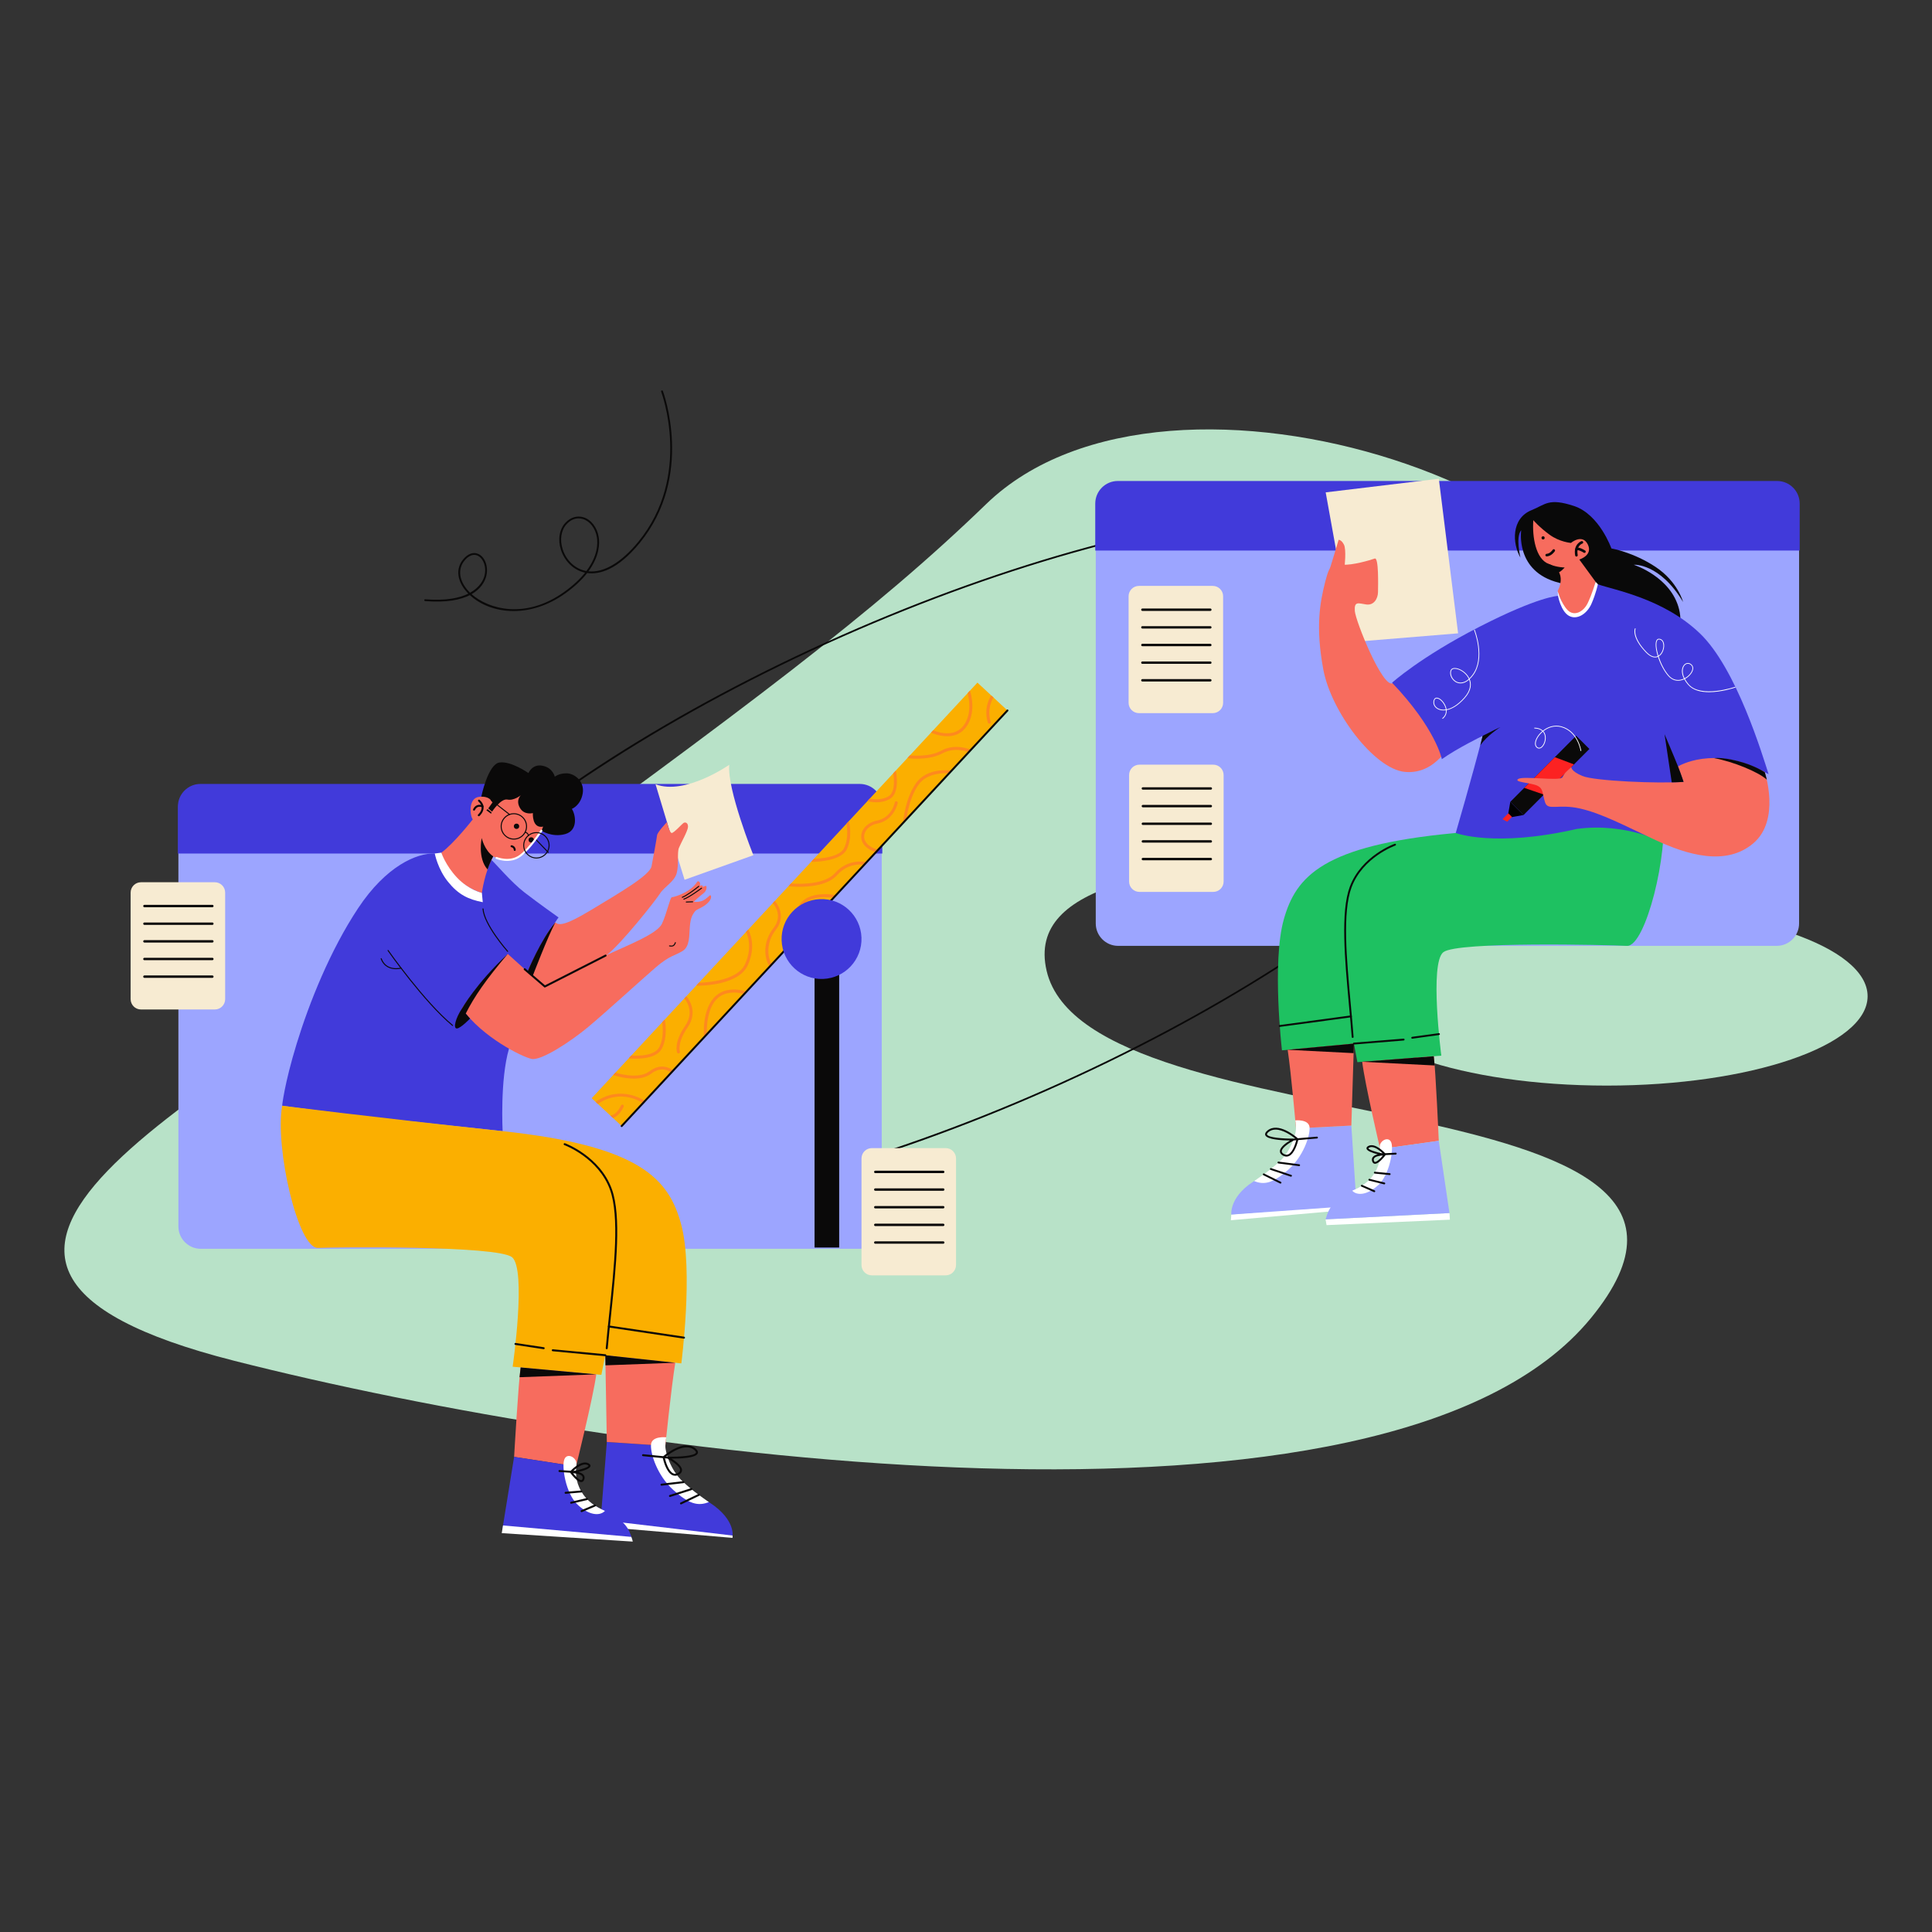 <svg id="SvgjsSvg1112" width="360" height="360" xmlns="http://www.w3.org/2000/svg" version="1.1" xmlns:xlink="http://www.w3.org/1999/xlink" xmlns:svgjs="http://svgjs.com/svgjs"><rect width="100%" height="100%" fill="#333333" stroke="none"/><defs id="SvgjsDefs1113"></defs><g id="SvgjsG1114" transform="matrix(1,0,0,1,0,0)"><svg xmlns="http://www.w3.org/2000/svg" xmlns:xlink="http://www.w3.org/1999/xlink" enable-background="new 0 0 600 400" viewBox="0 0 600 400" width="360" height="360"><path fill="#b8e2c8" d="M306.272,56.54c-34.708,33.596-73.944,62.795-158.836,124.487
			c-84.892,61.692-194.18,111.225-74.736,141.568c119.444,30.344,358.67,63.126,421.344-13.22
			c62.674-76.346-156.024-52.212-169.007-107.883c-12.984-55.671,179.95-16.899,186.327-82.132
			C517.741,54.128,363.473,1.172,306.272,56.54z" class="colorF6F2F1 svgShape"></path><ellipse cx="498.988" cy="209.389" fill="#b8e2c8" rx="81.012" ry="27.752" class="colorF6F2F1 svgShape"></ellipse><path fill="#0a0909" d="M165.232 278.682c-34.282 0-56.949-8.888-64.472-25.546-8.549-18.929 3.498-45.582 33.921-75.05 30.359-29.406 75.402-58.129 126.833-80.877S364.612 60.407 407 57.637c42.479-2.779 70.579 6.119 79.127 25.048 8.55 18.929-3.496 45.582-33.919 75.05-30.359 29.406-75.403 58.129-126.833 80.877-51.43 22.748-103.099 36.802-145.487 39.573C174.792 278.518 169.904 278.682 165.232 278.682zM421.681 57.668c-4.668 0-9.551.165-14.645.498-42.327 2.767-93.93 16.804-145.304 39.527C155.755 144.567 83.763 214.202 101.249 252.92c17.486 38.72 117.932 32.083 223.908-14.791 51.374-22.724 96.361-51.409 126.676-80.773 30.251-29.301 42.256-55.743 33.806-74.454C478.207 66.446 455.72 57.668 421.681 57.668zM159.517 89.765c-5.499.001-10.349-1.921-13.601-4.948-2.831 1.448-7.19 2.401-13.893 1.86-.157-.012-.274-.15-.261-.307.012-.158.16-.289.307-.261 6.438.521 10.639-.395 13.375-1.75-.108-.111-.215-.223-.32-.335-3.216-3.47-3.698-7.434-1.256-10.346 1.531-1.824 3.311-2.389 4.888-1.543 2.061 1.104 3.017 4.208 2.177 7.064-.401 1.361-1.497 3.618-4.478 5.325 5.171 4.582 16.637 7.992 28.793-.724 2.866-2.054 4.953-4.064 6.464-5.952-3.46-.729-6.325-3.426-7.506-7.08-1.034-3.199-.492-6.437 1.416-8.451 1.58-1.668 3.613-2.277 5.579-1.673 2.387.734 4.244 3.138 4.732 6.122.306 1.874.342 5.859-3.186 10.667 4.739.493 10.2-2.732 15.471-9.158 16.837-20.531 7.209-46.386 7.11-46.645-.056-.147.017-.311.164-.368.149-.056.312.018.369.164.1.262 9.843 26.427-7.202 47.211-6.994 8.527-12.661 9.832-16.31 9.322-1.558 2-3.738 4.131-6.768 6.303C170.17 88.142 164.569 89.765 159.517 89.765zM147.28 72.328c-.991 0-2.029.588-2.975 1.717-2.242 2.674-1.768 6.349 1.238 9.591.138.148.282.296.433.443 3.1-1.719 4.102-3.997 4.41-5.041.856-2.911-.293-5.54-1.899-6.4C148.098 72.431 147.693 72.328 147.28 72.328zM179.682 60.982c-1.308 0-2.569.589-3.647 1.728-1.764 1.861-2.257 4.882-1.287 7.881 1.138 3.522 3.919 6.102 7.256 6.734.033.006.067.012.1.018 3.587-4.745 3.563-8.659 3.265-10.484-.452-2.774-2.155-4.999-4.337-5.67C180.58 61.051 180.128 60.982 179.682 60.982z" class="color0A0909 svgShape"></path><g fill="#000000" class="color000 svgShape"><path fill="#9ca5ff" d="M347.256,193.747h204.506c3.843,0,6.958-3.115,6.958-6.958V56.493c0-3.843-3.115-6.958-6.958-6.958
				H347.256c-3.843,0-6.958,3.115-6.958,6.958v130.296C340.298,190.632,343.413,193.747,347.256,193.747z" class="color6797F3 svgShape"></path><path fill="#413ada" d="M347.157,49.375h204.732c3.875,0,7.016,3.141,7.016,7.016v14.59H340.141v-14.59
				C340.141,52.516,343.282,49.375,347.157,49.375z" class="color464D7B svgShape"></path><path fill="#f7ebd2" d="M376.638,121.472h-22.929c-1.775,0-3.214-1.439-3.214-3.214V85.172c0-1.775,1.439-3.214,3.214-3.214
				h22.929c1.775,0,3.214,1.439,3.214,3.214v33.086C379.852,120.033,378.413,121.472,376.638,121.472z" class="colorF7EBD2 svgShape"></path><path fill="#0a0909" d="M375.877 89.72h-21.101c-.206 0-.372-.166-.372-.372 0-.206.166-.372.372-.372h21.101c.206 0 .372.166.372.372C376.249 89.554 376.082 89.72 375.877 89.72zM375.877 95.201h-21.101c-.206 0-.372-.166-.372-.372s.166-.372.372-.372h21.101c.206 0 .372.166.372.372S376.082 95.201 375.877 95.201zM375.877 100.683h-21.101c-.206 0-.372-.166-.372-.372 0-.206.166-.372.372-.372h21.101c.206 0 .372.166.372.372C376.249 100.517 376.082 100.683 375.877 100.683zM375.877 106.165h-21.101c-.206 0-.372-.166-.372-.372 0-.206.166-.372.372-.372h21.101c.206 0 .372.166.372.372C376.249 105.998 376.082 106.165 375.877 106.165zM375.877 111.647h-21.101c-.206 0-.372-.166-.372-.372 0-.206.166-.372.372-.372h21.101c.206 0 .372.166.372.372C376.249 111.481 376.082 111.647 375.877 111.647z" class="color0A0909 svgShape"></path><g fill="#000000" class="color000 svgShape"><path fill="#f7ebd2" d="M376.791,176.987h-22.929c-1.775,0-3.214-1.439-3.214-3.214v-33.086c0-1.775,1.439-3.214,3.214-3.214
				h22.929c1.775,0,3.214,1.439,3.214,3.214v33.086C380.005,175.549,378.566,176.987,376.791,176.987z" class="colorF7EBD2 svgShape"></path><path fill="#0a0909" d="M376.03 145.235h-21.101c-.206 0-.372-.166-.372-.372 0-.206.166-.372.372-.372h21.101c.206 0 .372.166.372.372C376.402 145.069 376.236 145.235 376.03 145.235zM376.03 150.717h-21.101c-.206 0-.372-.166-.372-.372s.166-.372.372-.372h21.101c.206 0 .372.166.372.372S376.236 150.717 376.03 150.717zM376.03 156.199h-21.101c-.206 0-.372-.166-.372-.372s.166-.372.372-.372h21.101c.206 0 .372.166.372.372S376.236 156.199 376.03 156.199zM376.03 161.68h-21.101c-.206 0-.372-.166-.372-.372s.166-.372.372-.372h21.101c.206 0 .372.166.372.372S376.236 161.68 376.03 161.68zM376.03 167.162h-21.101c-.206 0-.372-.166-.372-.372s.166-.372.372-.372h21.101c.206 0 .372.166.372.372S376.236 167.162 376.03 167.162z" class="color0A0909 svgShape"></path></g><g fill="#000000" class="color000 svgShape"><polygon fill="#f7ebd2" fill-rule="evenodd" points="411.703 52.908 420.083 99.374 452.827 96.687 446.842 48.676" clip-rule="evenodd" class="colorF7EBD2 svgShape"></polygon><polygon fill="#ffffff" points="382.394 277.192 382.263 278.956 421.769 275.456 421.334 273.674" class="colorFFF svgShape"></polygon><polygon fill="#ffffff" points="411.668 278.682 411.973 280.469 450.27 278.783 450.145 276.728" class="colorFFF svgShape"></polygon><path fill="#9ca5ff" d="M419.673,249.554l1.622,24.867l-38.901,2.771c0,0-0.775-6.127,8.427-11.187
					c9.202-5.06,11.958-12.253,11.662-15.556L419.673,249.554z" class="color6797F3 svgShape"></path><path fill="#1ec161" d="M516.315,152.169c1.976,12.431-5.238,41.879-11.062,41.583c-5.824-0.297-52.601-1.436-56.997,1.943
					c-4.396,3.379-0.642,32.143-0.642,32.143l-26.068,2.027l-1.073-5.769l-22.344,2.093c0,0-3.203-27.37,0.582-40.719
					c3.785-13.349,12.243-22.919,52.793-26.724C492.053,154.94,516.315,152.169,516.315,152.169z" class="color1636BD svgShape"></path><path fill="#f76c5e" d="M423.042 229.749c.83 6.881 5.577 27.093 5.577 27.093l18.206-2.552c0 0-.948-21.684-1.552-26.27L423.042 229.749zM399.897 226.023c1.12 7.487 2.587 24.426 2.587 24.426l17.19-.895.799-25.458L399.897 226.023z" class="colorFC7F61 svgShape"></path><path fill="#9ca5ff" d="M428.619,256.842c0.592,4.844-1.074,9.511-7.59,12.441c-6.516,2.929-8.224,5.358-9.361,9.4l38.477-1.954
					l-3.32-22.438L428.619,256.842z" class="color6797F3 svgShape"></path><path fill="#ffffff" d="M419.948 269.787c1.532 1.631 4.776 1.361 8.168-1.821 3.392-3.182 4.774-11 3.957-13.153-.817-2.154-3.804-.481-3.576 1.502.228 1.983.316 4.797-1.532 7.865C425.222 267.075 422.807 268.535 419.948 269.787zM389.497 266.783c3.144 1.303 5.847.664 10.53-3.461 4.682-4.125 6.775-10.354 6.679-13.092s-4.446-2.288-4.446-2.288.194.643.224 2.508c.029 1.865-1.669 7.163-5.186 10.348C393.782 263.982 391.593 265.303 389.497 266.783z" class="colorFFF svgShape"></path><polygon fill="#0a0909" points="423.042 229.749 445.547 230.894 445.273 228.02" class="color0A0909 svgShape"></polygon><polygon fill="#0a0909" points="399.897 226.023 420.379 227.065 420.472 224.096" class="color0A0909 svgShape"></polygon><path fill="#0a0909" d="M420.08 222.332c-.15 0-.277-.115-.288-.267-.247-3.25-.564-6.712-.871-10.059-1.298-14.171-2.641-28.823.277-36.637 3.602-9.649 13.854-13.289 13.957-13.325.151-.048.315.028.368.179.052.151-.027.316-.178.369-.101.034-10.099 3.592-13.604 12.979-2.871 7.691-1.535 22.277-.243 36.382.307 3.35.625 6.813.871 10.068.012.16-.107.299-.266.311C420.094 222.332 420.087 222.332 420.08 222.332zM420.472 224.385c-.15 0-.276-.115-.288-.266-.013-.159.106-.299.265-.311l15.438-1.247c.183-.014.299.107.311.265.013.159-.106.299-.265.311l-15.438 1.247C420.487 224.385 420.479 224.385 420.472 224.385zM438.578 222.574c-.143 0-.267-.105-.287-.25-.021-.158.09-.304.248-.326l8.306-1.141c.151-.015.304.089.326.248.021.158-.09.304-.248.326l-8.306 1.141C438.604 222.573 438.591 222.574 438.578 222.574z" class="color0A0909 svgShape"></path><path fill="#0a0909" d="M397.44 218.915c-.143 0-.267-.105-.287-.251-.021-.158.09-.304.249-.325l22.103-2.982c.172-.015.303.092.325.249.021.158-.09.304-.249.325l-22.103 2.982C397.466 218.914 397.452 218.915 397.44 218.915zM426.804 270.239c-.039 0-.079-.007-.116-.024l-3.877-1.7c-.147-.064-.214-.235-.149-.381.064-.147.24-.215.381-.149l3.877 1.7c.147.064.214.235.149.381C427.021 270.174 426.914 270.239 426.804 270.239zM429.908 267.819c-.023 0-.046-.002-.07-.008l-4.642-1.146c-.155-.038-.25-.195-.212-.351.037-.156.194-.253.351-.212l4.642 1.146c.155.038.25.195.212.351C430.157 267.731 430.038 267.819 429.908 267.819zM431.572 264.922c-.009 0-.019 0-.028-.001l-4.608-.452c-.159-.016-.275-.157-.26-.316.016-.159.157-.272.316-.26l4.608.452c.159.016.275.157.26.316C431.846 264.81 431.72 264.922 431.572 264.922zM428.611 258.808c-.153 0-.281-.12-.289-.274-.008-.16.115-.296.274-.304l4.842-.25c.155-.01.296.115.304.274.008.16-.115.296-.274.304l-4.842.25C428.621 258.808 428.616 258.808 428.611 258.808z" class="color0A0909 svgShape"></path><path fill="#0a0909" d="M427.033 261.42c-.049 0-.099-.004-.147-.012-.245-.041-.573-.206-.749-.752-.155-.488-.098-.937.168-1.301.336-.459.955-.723 1.567-.876-1.566-.401-3.372-1.024-3.489-1.775-.033-.212.032-.522.528-.795 2.191-1.212 5.23 2.197 5.359 2.343.071.079.089.185.059.278.017.08.001.165-.051.235C429.934 259.222 428.219 261.419 427.033 261.42zM429.468 258.858c-.672.015-2.217.184-2.695.84-.155.214-.182.469-.083.782.104.324.247.349.293.357C427.512 260.936 428.652 259.844 429.468 258.858zM425.958 256.228c-.268 0-.527.056-.767.189-.204.111-.238.188-.236.199.061.399 2.152 1.154 4.513 1.636C428.781 257.572 427.258 256.228 425.958 256.228zM397.665 267.575c-.043 0-.088-.009-.128-.03l-5.193-2.571c-.144-.071-.203-.244-.131-.387.071-.144.248-.205.387-.131l5.193 2.571c.144.071.203.244.131.387C397.874 267.516 397.772 267.575 397.665 267.575zM400.928 265.434c-.03 0-.061-.004-.092-.015l-6.262-2.096c-.152-.05-.234-.215-.182-.366.05-.151.215-.24.366-.182l6.262 2.096c.152.05.234.215.182.366C401.161 265.357 401.049 265.434 400.928 265.434zM403.456 262.155c-.012 0-.024 0-.037-.002l-6.424-.829c-.158-.02-.27-.165-.25-.324.021-.159.155-.28.324-.25l6.424.829c.158.02.27.165.25.324C403.724 262.049 403.6 262.155 403.456 262.155zM399.526 259.193c-.353 0-.713-.101-1.078-.303-.648-.359-.971-.82-.961-1.372.022-1.26 1.9-2.597 3.116-3.331-2.402-.027-7.156-.259-7.665-1.658-.164-.451.065-.936.684-1.441 3.323-2.704 8.62 1.707 9.421 2.407l5.929-.498c.157-.011.299.105.312.264.014.159-.105.299-.264.312l-5.841.491c-.214.876-1.12 4.164-2.86 4.953C400.061 259.134 399.796 259.193 399.526 259.193zM401.794 254.18c-1.078.557-3.708 2.168-3.729 3.347-.005.325.212.606.663.856.481.265.922.301 1.353.106 1.385-.629 2.22-3.359 2.487-4.375L401.794 254.18zM396.147 250.805c-.776 0-1.517.208-2.157.73-.23.186-.601.538-.507.793.348.958 5.019 1.314 8.22 1.278.002 0 .004 0 .007 0l.508-.043C401.112 252.683 398.477 250.805 396.147 250.805z" class="color0A0909 svgShape"></path><path fill="#090909" fill-rule="evenodd" d="M475.654,58.429c-6.391,2.562-5.998,10.395-3.475,14.725
				c0,0-1.581-6.401,0.252-8.476c0,0-2.006,12.827,11.65,16.281c13.654,3.455,30.036,29.242,30.036,29.242
				s9.836-10.705,7.357-20.915C518.995,79.074,507.37,75.39,507.37,75.39s8.023-0.616,15.322,11.546c0,0-1.637-6.294-8.535-10.873
				c-6.898-4.581-13.721-5.736-13.721-5.736s-3.717-10.587-11.628-13.189C480.896,54.535,479.943,56.707,475.654,58.429z" clip-rule="evenodd" class="color090909 svgShape"></path><path fill="#f76c5e" fill-rule="evenodd" d="M432.519,112.183c-3.115,1.647-11.553-19.3-11.768-22.443
				c-0.215-3.14,1.133-2.367,3.54-2.02c2.406,0.347,3.634-1.837,3.66-3.825c0.028-1.987,0.266-10.909-1.023-10.436
				c-1.289,0.476-7.009,2.157-9.848,1.894c-2.839-0.261-3.876-1.189-5.523,5.306c-1.647,6.497-3.037,14.029-0.599,27.226
				c2.437,13.197,15.859,30.954,25.342,31.836c9.483,0.881,14.541-8.431,16.885-13.741
				C453.184,125.981,440.103,108.174,432.519,112.183z" clip-rule="evenodd" class="colorFB7E60 svgShape"></path><path fill="#413ada" fill-rule="evenodd" d="M496.273,81.466c4.884,1.748,20.193,4.313,31.601,15.195
				c11.408,10.883,19.49,37.933,21.38,43.766c0,0-8.256-4.581-15.423-4.778c-7.166-0.196-12.536,2.4-12.536,2.4l2.147,5.504
				l-6.289,18.354c0,0-11.88-6.561-27.424-4.48c-25.607,5.868-37.635,1.264-37.635,1.264s5.129-17.572,8.352-30.161
				c0,0-8.055,3.926-12.663,7.239c0,0-1.851-9.467-15.463-23.742c0,0,8.724-7.943,27.194-17.405
				c18.47-9.463,24.344-9.561,24.344-9.561S491.387,79.718,496.273,81.466z" clip-rule="evenodd" class="color464D7B svgShape"></path><g fill="#000000" class="color000 svgShape"><rect width="5.801" height="28.96" x="478.415" y="126.331" fill="#0a0909" fill-rule="evenodd" clip-rule="evenodd" transform="rotate(44.911 481.33 140.815)" class="color0A0909 svgShape"></rect><polygon fill-rule="evenodd" points="468.187 153.979 469.038 149.018 473.146 153.113" clip-rule="evenodd" fill="#000000" class="color000 svgShape"></polygon><polygon fill="#fc2222" fill-rule="evenodd" points="468.087 155.186 466.603 154.407 468.428 152.576 469.562 153.706" clip-rule="evenodd" class="colorFC2222 svgShape"></polygon><polygon fill="#fc2222" fill-rule="evenodd" points="482.869 135.144 488.814 137.396 479.469 146.771 473.366 144.677" clip-rule="evenodd" class="colorFC2222 svgShape"></polygon></g><path fill="#f76c5e" fill-rule="evenodd" d="M521.133,138.02c0,0,11.081-6.873,26.926,1.763
				c0,0,4.999,14.865-3.551,22.113c-8.55,7.25-20.667,3.506-30.337-0.99c-9.672-4.498-16.749-8.304-23.521-9.82
				c-6.77-1.517-9.919,0.807-10.811-1.891c-0.892-2.698-0.444-4.298-2.459-5.214c-2.015-0.916-7.475-1.065-5.865-2.074
				c1.61-1.01,13.063,0.784,13.744-0.522c0.681-1.306,0.509-1.169,2.75-3.181c0,0-0.356,1.162,3.355,2.764
				c3.709,1.6,23.831,2.428,31.469,1.849L521.133,138.02z" clip-rule="evenodd" class="colorFB7E60 svgShape"></path><path fill="#090909" fill-rule="evenodd" d="M521.141 138.064c-1.068-2.736-4.199-10.048-4.199-10.048l2.232 14.95c0 0 2.512-.034 3.68-.148C522.854 142.819 522.211 140.802 521.141 138.064zM460.446 128.526c2.475-1.297 5.492-2.717 5.492-2.717s-4.197 2.651-6.215 5.679L460.446 128.526zM532.344 135.457c5.658.974 13.851 4.308 16.357 6.68 0 0-.358-1.469-.61-2.286 0 0-3.031-2.122-8.268-3.467C534.587 135.039 532.344 135.457 532.344 135.457z" clip-rule="evenodd" class="color090909 svgShape"></path><g fill="#000000" class="color000 svgShape"><path fill="#ffffff" d="M530.765,114.96c-2.508,0-5.004-0.547-6.522-2.317c-0.506-0.59-0.894-1.156-1.183-1.692
					c-0.336,0.157-0.694,0.28-1.064,0.358c-1.041,0.216-2.561,0.152-3.905-1.38c-1.387-1.583-2.512-3.845-3.193-5.947
					c-0.005,0.003-0.01,0.005-0.015,0.007c-0.777,0.335-2.047,0.375-3.704-1.341c-4.54-4.707-3.497-7.348-3.45-7.459
					c0.024-0.057,0.094-0.089,0.15-0.06c0.058,0.024,0.087,0.092,0.063,0.15c-0.011,0.026-1.016,2.627,3.403,7.208
					c1.239,1.285,2.429,1.73,3.447,1.291c0.012-0.005,0.024-0.011,0.036-0.016c-0.683-2.198-0.869-4.186-0.344-4.989
					c0.173-0.266,0.513-0.543,1.136-0.344c0.705,0.223,1.14,0.918,1.191,1.905c0.065,1.273-0.55,2.883-1.698,3.54
					c0.678,2.09,1.797,4.356,3.152,5.901c1.273,1.451,2.704,1.511,3.685,1.307c0.35-0.073,0.687-0.188,1.006-0.336
					c-1.063-2.12-0.577-3.739,0.19-4.425c0.699-0.622,1.622-0.549,2.299,0.18c0.392,0.422,0.49,1.024,0.276,1.695
					c-0.295,0.928-1.222,2.01-2.448,2.65c0.279,0.521,0.655,1.072,1.147,1.645c3.794,4.425,14.315,0.85,14.422,0.815
					c0.058-0.025,0.126,0.011,0.146,0.072c0.021,0.059-0.011,0.126-0.072,0.146C538.647,113.617,534.692,114.96,530.765,114.96z
					 M524.19,106.128c-0.31,0-0.619,0.121-0.892,0.365c-0.683,0.611-1.123,2.144-0.132,4.149c1.17-0.609,2.053-1.636,2.334-2.516
					c0.133-0.416,0.201-1.01-0.226-1.468C524.948,106.307,524.567,106.128,524.19,106.128z M515.221,98.592
					c-0.231,0-0.411,0.102-0.545,0.307c-0.485,0.742-0.292,2.638,0.365,4.749c1.043-0.626,1.599-2.117,1.539-3.302
					c-0.045-0.887-0.421-1.505-1.031-1.698C515.429,98.611,515.32,98.592,515.221,98.592z" class="colorFFF svgShape"></path></g><g fill="#000000" class="color000 svgShape"><path fill="#ffffff" d="M448.024,123.223c-0.033,0-0.066-0.015-0.09-0.042c-0.04-0.049-0.033-0.122,0.016-0.163
					c0.927-0.76,1.134-1.674,1.081-2.448c-1.042,0.157-1.919-0.017-2.569-0.38c-1.057-0.59-1.535-1.656-1.216-2.717
					c0.193-0.645,0.603-0.793,0.911-0.804c0.013,0,0.025-0.001,0.037-0.001c0.953,0,2.253,1.248,2.801,2.701
					c0.097,0.255,0.192,0.576,0.242,0.935c1.553-0.302,3.46-1.361,5.491-3.649c2.083-2.346,2.013-4.293,1.519-5.579
					c-1.936,1.699-3.519,1.122-4.187,0.732c-1.338-0.784-2.051-2.508-1.526-3.691c0.187-0.419,0.627-0.652,1.237-0.654
					c0.002,0,0.005,0,0.007,0c1.483,0,3.65,1.291,4.552,3.222c0.32-0.308,0.65-0.682,0.987-1.135
					c3.888-5.204,0.508-13.768,0.474-13.853c-0.024-0.059,0.005-0.127,0.063-0.15c0.059-0.026,0.126,0.005,0.15,0.063
					c0.035,0.088,3.463,8.771-0.502,14.079c-0.367,0.491-0.725,0.893-1.074,1.221c0.547,1.345,0.675,3.415-1.529,5.897
					c-2.074,2.335-4.034,3.416-5.641,3.723c0.064,0.838-0.151,1.836-1.164,2.667C448.076,123.214,448.051,123.223,448.024,123.223z
					 M446.197,116.899c-0.01,0-0.02,0-0.031,0c-0.339,0.012-0.573,0.227-0.697,0.64c-0.286,0.953,0.148,1.914,1.107,2.449
					c0.613,0.344,1.449,0.506,2.433,0.355c-0.046-0.343-0.137-0.65-0.229-0.893C448.271,118.102,447.048,116.899,446.197,116.899z
					 M451.78,107.693c-0.002,0-0.004,0-0.006,0c-0.365,0-0.838,0.091-1.027,0.517c-0.473,1.062,0.21,2.681,1.432,3.397
					c0.626,0.368,2.124,0.902,3.975-0.758c-0.002-0.004-0.003-0.008-0.005-0.013C455.299,108.954,453.206,107.693,451.78,107.693z" class="colorFFF svgShape"></path></g><g fill="#000000" class="color000 svgShape"><path fill="#ffffff" d="M490.965,133.251c-0.056,0-0.106-0.041-0.114-0.099c-0.009-0.059-0.945-5.984-6.014-7.347
					c-2.126-0.572-4.086,0.151-5.515,1.272c0.268,0.303,0.466,0.666,0.586,1.084c0.448,1.556-0.278,3.434-1.229,4.074
					c-0.475,0.32-0.969,0.312-1.395-0.023c-0.713-0.561-0.76-1.652-0.125-2.918c0.377-0.751,1.009-1.555,1.826-2.239
					c-0.48-0.451-1.233-0.798-2.413-0.833c-0.064-0.002-0.114-0.055-0.113-0.119c0.002-0.063,0.053-0.113,0.116-0.113
					c0.001,0,0.002,0,0.003,0c1.109,0.034,1.988,0.353,2.584,0.922c1.48-1.169,3.517-1.926,5.734-1.33
					c5.216,1.404,6.172,7.476,6.182,7.537c0.01,0.063-0.034,0.122-0.097,0.131C490.976,133.25,490.97,133.251,490.965,133.251z
					 M479.146,127.219c-0.797,0.664-1.414,1.447-1.779,2.177c-0.582,1.16-0.559,2.144,0.061,2.633
					c0.436,0.343,0.851,0.196,1.122,0.013c0.867-0.583,1.552-2.378,1.137-3.818C479.591,127.894,479.426,127.539,479.146,127.219z" class="colorFFF svgShape"></path></g><path fill="#f76c5e" fill-rule="evenodd" d="M476.182,61.541c-0.377,5.255,0.775,12.046,4.722,13.561
				c6.346,2.438,2.825,8.468,2.825,8.468s5.838,19.695,11.801-2.889l-5.056-6.91c0,0,4.336-1.317,2.614-4.726
				c-1.717-3.393-5.222-0.435-5.222-0.435s-3.489-0.259-6.638-2.555C478.078,63.761,476.182,61.541,476.182,61.541z" clip-rule="evenodd" class="colorFB7E60 svgShape"></path><path fill="#090909" fill-rule="evenodd" d="M481.334,75.288c2.251,0.936,4.585,0.952,4.585,0.952
				s-1.508,1.787-2.597,1.738C482.232,77.929,479.083,74.352,481.334,75.288z" clip-rule="evenodd" class="color090909 svgShape"></path><g fill="#000000" class="color000 svgShape"><path fill="#090909" d="M489.575,72.845c-0.191,0-0.36-0.137-0.394-0.331c-0.638-3.609,1.95-4.454,1.976-4.462
					c0.212-0.063,0.435,0.053,0.501,0.265c0.064,0.21-0.052,0.433-0.262,0.5c-0.085,0.027-1.937,0.67-1.427,3.558
					c0.039,0.218-0.107,0.425-0.324,0.463C489.622,72.843,489.598,72.845,489.575,72.845z" class="color090909 svgShape"></path></g><g fill="#000000" class="color000 svgShape"><path fill="#090909" d="M492.064,71.711c-0.079,0-0.157-0.022-0.226-0.07c-0.361-0.245-1.444-0.86-2.121-0.783
					c-0.231,0.032-0.419-0.131-0.445-0.351c-0.026-0.22,0.131-0.419,0.351-0.445c1.086-0.127,2.51,0.811,2.667,0.918
					c0.182,0.125,0.23,0.374,0.105,0.556C492.317,71.651,492.191,71.711,492.064,71.711z" class="color090909 svgShape"></path></g><circle cx="479.22" cy="67.026" r=".493" fill="#0a0909" fill-rule="evenodd" clip-rule="evenodd" transform="rotate(-11.725 479.287 67.03)" class="color0A0909 svgShape"></circle><g fill="#000000" class="color000 svgShape"><path fill="#090909" d="M480.336,72.799c-0.21,0-0.386-0.162-0.4-0.374c-0.014-0.221,0.153-0.411,0.374-0.426
					c1.124-0.073,1.879-1.241,1.886-1.253c0.12-0.186,0.369-0.241,0.553-0.124c0.186,0.119,0.242,0.367,0.124,0.553
					c-0.04,0.062-0.985,1.525-2.511,1.624C480.353,72.799,480.344,72.799,480.336,72.799z" class="color090909 svgShape"></path></g><path fill="#ffffff" fill-rule="evenodd" d="M496.237,81.438l-0.707-0.757c0,0-1.131,3.94-2.48,6.68
				c-1.349,2.739-4.237,4.145-6.227,2.099c-1.99-2.047-3.093-5.89-3.093-5.89l0.136,1.487c0,0,0.824,4.667,3.299,6.146
				c2.476,1.479,5.658-0.471,7.081-3.697C495.665,84.278,496.237,81.438,496.237,81.438z" clip-rule="evenodd" class="colorFFF svgShape"></path><path fill="#f76c5e" fill-rule="evenodd" d="M413.074,76.373c0.074-0.12,2.637-8.708,2.637-8.708
				s0.795-0.145,1.641,1.427c0.846,1.572,0.197,7.05,0.197,7.05L413.074,76.373z" clip-rule="evenodd" class="colorFB7E60 svgShape"></path></g></g><g fill="#000000" class="color000 svgShape"><path fill="#9ca5ff" d="M62.363,287.83h204.506c3.843,0,6.958-3.115,6.958-6.958V150.576c0-3.843-3.115-6.958-6.958-6.958H62.363
				c-3.843,0-6.958,3.115-6.958,6.958v130.296C55.404,284.715,58.52,287.83,62.363,287.83z" class="color6797F3 svgShape"></path><path fill="#413ada" d="M62.263,143.458h204.732c3.875,0,7.016,3.141,7.016,7.016v14.59H55.247v-14.59
				C55.247,146.599,58.388,143.458,62.263,143.458z" class="color464D7B svgShape"></path><path fill="#f7ebd2" d="M203.584,143.555c0,0,7.925,26.322,9.019,29.666l21.359-7.626c0,0-8.258-20.682-7.482-28.083
			C226.481,137.512,212.781,147.105,203.584,143.555z" class="colorF7EBD2 svgShape"></path><path fill="#0a0909" d="M168.139,157.965c0,0,3.287,2.206,7.383,1.069c4.096-1.138,3.257-6.033,2.073-7.828
			c0,0,2.721-1.021,3.369-4.789s-2.53-6.212-4.962-6.253c-2.432-0.041-3.705,1.057-3.705,1.057s-0.562-2.738-3.772-3.407
			s-4.415,2.266-4.415,2.266s-5.396-3.806-8.989-3.278c-3.593,0.528-5.653,10.62-5.653,10.62L168.139,157.965z" class="color0A0909 svgShape"></path><path fill="#413ada" d="M135.022,165.072c-5.59-0.186-15.096,3.846-23.803,16.978c-8.707,13.133-15.193,29.401-19.075,42.058
			c-3.882,12.657-4.523,19.283-4.523,19.283s17.037,2.421,35.535,4.392c18.498,1.972,32.94,3.504,32.94,3.504
			s-0.846-15.962,1.976-25.608l5.746-23.901c0,0,7.761-14.552,9.646-16.855c0,0-6.26-4.431-10.561-7.752
			c-4.301-3.321-8.843-8.867-10.677-10.506c-1.835-1.64-15.16-1.866-15.16-1.866L135.022,165.072z" class="color1036BF svgShape"></path><path fill="#413ada" d="M188.458,347.822l-2.076,26.285l41.134,2.772c0,0,0.892-5.748-8.771-11.234
			c-9.663-5.486-12.474-13.137-12.113-16.627L188.458,347.822z" class="color464D7B svgShape"></path><path fill="#f76c5e" d="M146.828,154.46c-0.874-0.977-1.527-6.618,1.995-6.996s4.083,1.795,4.083,1.795s0.001,0.003,0.001,0.003
			c1.497-2.363,4.092-3.974,7.098-4.086c4.85-0.18,8.928,3.605,9.108,8.455c0.073,1.955-0.507,3.779-1.533,5.278l0.008,0.003
			c0,0-5.698,8.461-9.3,8.299c-1.839-0.083-3.596-0.403-5.1-1.242c0,0.001-0.001,0.001-0.001,0.001
			c-2.662,4.73-3.54,11.316-3.54,11.316s-4.328-1.12-8.009-4.727c-3.681-3.607-4.575-7.761-4.575-7.761
			C140.998,161.943,146.828,154.46,146.828,154.46z" class="colorFC7F61 svgShape"></path><path fill="#0a0909" d="M168.669,156.718c-3.521,0.665-3.183-4.208-3.183-4.208s-2.725,0.758-4.064-1.688
			c-1.339-2.446,0.381-3.89,0.381-3.89s-2.166,1.807-4.218,1.382c-2.052-0.426-4.762,3.748-4.762,3.748l-1.179-1.007l1.262-1.795
			c0,0,1.973-4.828,4.314-5.441c2.342-0.613,10.923,0.513,12.541,3.409c1.618,2.896-0.515,10.003-0.515,10.003L168.669,156.718z" class="color0A0909 svgShape"></path><polygon fill="#0a0909" points="152.677 152.329 151.423 151.292 151.042 151.635 152.494 152.698" class="color0A0909 svgShape"></polygon><path fill="#0a0909" d="M153.188,165.972c-2.802-1.964-3.583-5.731-3.583-5.731s-1.368,6.201,1.806,9.783
			C151.411,170.024,152.323,167.383,153.188,165.972z" class="color0A0909 svgShape"></path><path fill="#f76c5e" d="M157.694,196.25l11.215,10.125c0,0,11.178-5.868,18.602-9.363c7.424-3.495,16.558-6.922,18.079-10.164
			c1.521-3.242,2.49-8.106,3.045-8.193c0.555-0.086,2.378-0.515,4.5-1.744c2.122-1.228,3.091-2.545,3.368-3.048
			c0.277-0.503,1.252,0.118,0.832,1.184c0,0,0.23-0.009,0.588-0.087c0.358-0.079,0.347,0.512,0.347,0.512s0.933-0.527,1.074-0.27
			c0.141,0.257,0.216,1.404-0.934,2.268c-1.15,0.864-2.958,2.573-2.958,2.573s1.984,0.353,3.519-0.755
			c1.535-1.108,1.365-1.266,1.595-1.275c0.23-0.008,0.758,0.957-0.86,2.495c-1.618,1.538-3.351,1.734-3.974,2.644
			c-0.623,0.91-1.266,1.722-1.502,4.637c-0.236,2.915,0.032,6.157-2.28,7.573c-2.312,1.416-4.038,1.382-8.333,5.089
			c-4.296,3.707-15.588,14.012-20.939,18.481c-5.351,4.469-14.648,10.595-17.629,9.917c-2.981-0.677-15.09-6.598-21.6-15.617
			C143.448,213.234,148.216,205.437,157.694,196.25z" class="colorFC7F61 svgShape"></path><path fill="#f76c5e" d="M172.47,186.472c1.016,0.816,2.481,1.353,11.153-3.896c8.672-5.249,18.19-10.727,18.725-13.555
			c0.535-2.828,1.6-8.631,1.711-9.621c0.111-0.989,3.071-4.097,3.071-4.097s0.796,3.411,1.484,3.386
			c0.689-0.026,3.007-2.608,3.581-3.056c0.574-0.448,1.522-0.139,1.471,1.144c-0.051,1.283-2.18,4.958-2.812,6.509
			c-0.632,1.551,0.043,5.122-0.693,7.859c-0.736,2.737-3.787,4.131-5.23,6.402c-1.443,2.271-12.244,15.863-16.546,19.059
			l-19.477,9.771l-5.091-4.596C163.818,201.779,168.608,190.786,172.47,186.472z" class="colorFC7F61 svgShape"></path><path fill="#ffffff" d="M227.498,377.603c0,0,0.029-0.509,0.017-0.723l-34.204-4.041l1.608,1.995L227.498,377.603z" class="colorFFF svgShape"></path><path fill="#fbaf00" d="M87.622,243.391c-2.27,13.123,4.936,44.383,11.101,44.154c6.166-0.229,55.672-0.758,60.274,2.881
			c4.602,3.638,0.215,34.017,0.215,34.017l27.55,2.522l1.219-6.088l23.61,2.537c0,0,3.785-28.911-0.027-43.088
			c-3.812-14.177-12.621-24.425-55.467-29.038C113.25,246.674,87.622,243.391,87.622,243.391z" class="colorFEB91E svgShape"></path><path fill="#f76c5e" d="M185.18 326.82c-.977 7.268-6.293 28.584-6.293 28.584l-19.225-2.963c0 0 1.317-22.927 2.022-27.771L185.18 326.82zM209.721 323.213c-1.293 7.905-3.09 25.805-3.09 25.805l-18.173-1.196-.477-26.946L209.721 323.213z" class="colorFC7F61 svgShape"></path><path fill="#413ada" d="M178.887,355.404c-0.696,5.116,0.998,10.078,7.85,13.272c6.852,3.194,8.497,5.337,9.642,9.63
			l-40.339-3.502l3.622-22.363L178.887,355.404z" class="color464D7B svgShape"></path><path fill="#ffffff" d="M187.874 369.224c-1.644 1.703-5.072 1.371-8.615-2.044-3.543-3.415-4.892-11.707-3.996-13.974.896-2.267 4.032-.454 3.761 1.641-.27 2.095-.403 5.07 1.507 8.344C182.333 366.28 184.868 367.858 187.874 369.224zM220.134 366.487c-3.345 1.333-6.196.618-11.09-3.814-4.894-4.432-7.018-11.053-6.877-13.948.141-2.895 4.736-2.356 4.736-2.356s-.215.677-.273 2.65c-.058 1.973 1.662 7.603 5.336 11.023C215.642 363.462 217.938 364.891 220.134 366.487zM137.065 164.799l-2.042.273c0 0 .901 4.794 4.103 8.764 3.202 3.97 6.261 5.482 10.802 6.347l-.279-2.896c0 0-4.123-.93-7.714-4.738C138.344 168.742 137.065 164.799 137.065 164.799z" class="colorFFF svgShape"></path><path fill="#0a0909" d="M143.448 213.234c.428.584.815 1.077 1.157 1.498L143.448 213.234c0 0 4.437-7.85 14.246-16.984-6.867 8.104-10.378 13.227-13.055 18.524.817 1.005 1.34 1.538 1.34 1.538s-2.941 3.096-4.124 3.09C140.672 219.397 141.488 216.164 143.448 213.234zM172.47 186.472c-2.366 4.39-7.075 16.731-7.075 16.731l-1.577-1.424C163.818 201.779 168.049 191.567 172.47 186.472z" class="color0A0909 svgShape"></path><polygon fill="#0a0909" points="185.18 326.82 161.353 327.706 161.685 324.669" class="color0A0909 svgShape"></polygon><polygon fill="#0a0909" points="209.721 323.213 188.036 324.02 187.98 320.876" class="color0A0909 svgShape"></polygon><path fill="#0a0909" d="M169.203 206.671c-.072 0-.143-.025-.2-.074l-6.258-5.372c-.128-.111-.143-.304-.033-.432.11-.127.303-.143.432-.033l6.102 5.239 18.69-9.512c.151-.075.336-.016.412.134.077.151.017.336-.134.412l-18.873 9.604C169.299 206.66 169.251 206.671 169.203 206.671zM188.426 319.016c-.009 0-.019 0-.028-.001-.169-.015-.293-.164-.278-.332.308-3.44.694-7.1 1.068-10.64 1.571-14.904 3.196-30.316.27-38.494-3.575-9.99-14.099-13.891-14.205-13.929-.159-.057-.242-.233-.184-.392.058-.159.234-.238.392-.184.109.039 10.903 4.039 14.574 14.3 2.974 8.308 1.342 23.791-.237 38.764-.373 3.538-.759 7.195-1.066 10.63C188.716 318.896 188.582 319.016 188.426 319.016zM187.981 321.183c-.01 0-.02 0-.029-.001l-16.314-1.543c-.169-.016-.292-.165-.276-.335.016-.168.166-.288.334-.276l16.314 1.543c.169.016.292.165.276.335C188.271 321.064 188.137 321.183 187.981 321.183zM168.851 319.004c-.016 0-.031-.001-.046-.003l-8.771-1.327c-.167-.026-.282-.181-.257-.349.025-.168.184-.284.349-.258l8.771 1.327c.167.026.282.181.257.349C169.131 318.895 169 319.004 168.851 319.004z" class="color0A0909 svgShape"></path><path fill="#0a0909" d="M212.428,315.729c-0.015,0-0.03-0.001-0.046-0.003l-23.341-3.475c-0.167-0.025-0.283-0.181-0.257-0.349
				c0.025-0.167,0.179-0.276,0.348-0.258l23.341,3.475c0.167,0.025,0.283,0.181,0.257,0.349
				C212.707,315.621,212.577,315.729,212.428,315.729z" class="color0A0909 svgShape"></path><path fill="#ffffff" d="M196.505,378.756c0,0-0.035-0.413-0.443-1.463l-39.851-3.548l-0.387,2.387L196.505,378.756z" class="colorFFF svgShape"></path><path fill="#0a0909" d="M180.619 369.603c-.119 0-.233-.071-.282-.187-.066-.156.007-.336.163-.401l4.127-1.741c.156-.064.335.007.401.163.066.156-.007.336-.163.401l-4.127 1.741C180.699 369.595 180.659 369.603 180.619 369.603zM177.369 366.999c-.139 0-.265-.096-.298-.237-.038-.165.064-.329.229-.368l4.927-1.146c.164-.032.329.064.368.229.038.165-.064.329-.229.368l-4.927 1.146C177.415 366.996 177.392 366.999 177.369 366.999zM175.65 363.909c-.157 0-.291-.121-.305-.28-.014-.169.111-.317.28-.331l4.881-.411c.171-.02.317.112.331.279.014.169-.111.317-.28.332l-4.881.411C175.668 363.909 175.659 363.909 175.65 363.909zM178.872 357.484c-.007 0-.014 0-.021-.001l-5.12-.336c-.169-.011-.297-.156-.286-.325s.154-.32.326-.285l5.12.336c.169.011.297.156.286.325C179.166 357.36 179.031 357.484 178.872 357.484z" class="color0A0909 svgShape"></path><path fill="#0a0909" d="M180.513 360.27c-1.255 0-3.049-2.365-3.408-2.855-.054-.074-.07-.164-.051-.247-.031-.1-.01-.213.066-.295.138-.153 3.403-3.707 5.704-2.401.521.296.585.625.547.848-.134.793-2.056 1.426-3.718 1.829.645.169 1.297.457 1.646.949.276.389.33.865.158 1.378-.192.574-.543.744-.803.784C180.608 360.267 180.56 360.27 180.513 360.27zM177.961 357.524c.848 1.055 2.028 2.225 2.6 2.13.05-.008.201-.031.316-.374.11-.328.085-.6-.077-.828C180.304 357.753 178.673 357.551 177.961 357.524zM181.706 354.8c-1.292 0-2.867 1.234-3.745 2.085 2.508-.477 4.735-1.245 4.806-1.667.002-.011-.033-.094-.246-.215C182.27 354.861 181.995 354.8 181.706 354.8zM211.485 367.207c-.114 0-.224-.065-.276-.174-.073-.152-.009-.336.144-.408l5.531-2.646c.151-.072.335-.008.408.144.073.152.009.336-.144.408l-5.531 2.646C211.575 367.197 211.53 367.207 211.485 367.207zM208.064 364.895c-.13 0-.25-.083-.292-.213-.051-.161.037-.334.199-.386l6.656-2.127c.159-.047.334.037.385.198.051.161-.037.334-.199.386l-6.656 2.127C208.127 364.89 208.095 364.895 208.064 364.895zM205.437 361.389c-.153 0-.286-.115-.304-.271-.019-.168.101-.32.269-.34l6.808-.785c.176-.007.32.102.34.269.019.168-.101.32-.269.34l-6.808.785C205.461 361.388 205.449 361.389 205.437 361.389zM209.66 358.312c-.294 0-.583-.065-.864-.199-1.828-.86-2.74-4.354-2.953-5.283l-6.173-.603c-.168-.017-.292-.166-.275-.336.017-.168.17-.294.335-.275l6.265.613c.86-.729 6.53-5.32 10.002-2.409.647.543.884 1.059.703 1.535-.56 1.474-5.645 1.645-8.133 1.643 1.276.795 3.242 2.236 3.247 3.569.003.584-.347 1.068-1.036 1.439C210.399 358.21 210.025 358.312 209.66 358.312zM206.489 352.894c.268 1.078 1.11 3.98 2.568 4.665.45.212.919.182 1.432-.093.482-.258.715-.551.714-.897-.005-1.248-2.766-2.992-3.897-3.596L206.489 352.894zM207.427 352.37c3.37.104 8.317-.225 8.7-1.232.102-.269-.285-.647-.524-.847-2.684-2.252-7.159.806-8.735 2.025l.552.054C207.422 352.37 207.425 352.37 207.427 352.37zM148.69 153.49c-.087 0-.173-.037-.234-.108-.109-.129-.094-.322.035-.432.011-.009 1.068-.923 1.083-2.11.009-.688-.336-1.351-1.025-1.97-.126-.113-.137-.306-.023-.432.113-.127.306-.137.432-.023.828.744 1.241 1.564 1.229 2.438-.022 1.467-1.247 2.52-1.299 2.564C148.83 153.466 148.76 153.49 148.69 153.49z" class="color0A0909 svgShape"></path><path fill="#0a0909" d="M147.209 151.755c-.043 0-.087-.009-.129-.028-.154-.072-.22-.254-.149-.407.297-.641.727-1.066 1.278-1.266.879-.316 1.73.078 1.765.094.153.073.218.254.146.407-.073.151-.254.219-.407.147-.153-.07-1.517-.651-2.227.876C147.434 151.69 147.324 151.755 147.209 151.755zM211.886 178.82c-.062 0-.12-.038-.144-.1-.03-.079.011-.167.09-.196 1.212-.455 3.497-2.109 5.086-3.386.065-.054.162-.043.215.023.053.065.042.162-.024.215-1.606 1.292-3.924 2.966-5.169 3.434C211.923 178.817 211.905 178.82 211.886 178.82zM212.368 179.393c-.064 0-.124-.04-.146-.105-.026-.081.017-.167.098-.193 1.643-.542 5.439-3.373 5.477-3.403.069-.048.165-.036.214.031.051.068.037.163-.031.215-.157.118-3.874 2.89-5.565 3.447C212.4 179.391 212.383 179.393 212.368 179.393zM213.123 180.284c-.082 0-.15-.064-.153-.147-.003-.085.063-.156.148-.159l2.099-.078.011.306-2.099.078C213.127 180.284 213.125 180.284 213.123 180.284zM208.487 193.974c-.186 0-.386-.025-.601-.066-.083-.016-.138-.096-.122-.179.016-.082.096-.14.179-.121.83.158 1.315.061 1.661-.921.028-.081.112-.124.195-.094.08.027.121.115.094.194C209.576 193.692 209.111 193.974 208.487 193.974zM157.664 195.617c-.042 0-.084-.017-.115-.051-.299-.339-7.343-8.34-7.699-13.3-.006-.085.057-.158.142-.164.095-.003.158.058.164.142.348 4.858 7.55 13.037 7.623 13.119.056.063.05.16-.013.217C157.737 195.603 157.701 195.617 157.664 195.617zM140.556 218.618c-.035 0-.069-.011-.098-.035-8.86-7.346-19.963-23.166-20.074-23.325-.048-.07-.032-.164.038-.214.069-.047.165-.031.213.038.111.158 11.191 15.945 20.019 23.264.065.054.074.15.02.216C140.643 218.599 140.599 218.618 140.556 218.618z" class="color0A0909 svgShape"></path><path fill="#0a0909" d="M122.993,200.986c-1.526,0-3.743-0.511-4.765-3.218c-0.03-0.08,0.01-0.168,0.089-0.197
				c0.078-0.03,0.167,0.01,0.197,0.089c1.536,4.065,5.945,2.861,5.988,2.845c0.081-0.027,0.166,0.025,0.189,0.105
				c0.023,0.082-0.024,0.166-0.105,0.189C124.568,200.804,123.903,200.986,122.993,200.986z" class="color0A0909 svgShape"></path><circle cx="164.972" cy="160.854" r=".825" fill="#0a0909" transform="rotate(-2.144 164.766 160.727)" class="color0A0909 svgShape"></circle><circle cx="160.406" cy="156.615" r=".825" fill="#0a0909" transform="rotate(-2.144 160.206 156.49)" class="color0A0909 svgShape"></circle><path fill="#0a0909" d="M159.853 164.257c-.001 0-.001 0-.001 0-.169-.001-.305-.137-.305-.305-.001-.075-.033-.696-.747-.847-.165-.034-.271-.197-.236-.363.035-.165.196-.271.363-.236.978.206 1.234 1.036 1.233 1.446C160.159 164.121 160.022 164.257 159.853 164.257zM170.264 164.85c-.04 0-.08-.016-.11-.047l-3.921-4.071c-.058-.06-.057-.157.004-.216.06-.06.158-.057.217.004l3.921 4.071c.058.06.057.157-.004.216C170.341 164.836 170.303 164.85 170.264 164.85zM159.58 160.738c-2.187 0-4.006-1.737-4.087-3.94-.04-1.092.347-2.135 1.09-2.936.744-.801 1.754-1.265 2.846-1.305 2.24-.078 4.157 1.682 4.241 3.936.084 2.256-1.682 4.158-3.937 4.242C159.683 160.737 159.631 160.738 159.58 160.738zM159.583 152.86c-.047 0-.094.001-.142.003-2.085.078-3.719 1.837-3.641 3.923.076 2.038 1.758 3.645 3.781 3.645.047 0 .094-.001.142-.003 2.085-.078 3.719-1.838 3.641-3.924C163.288 154.468 161.606 152.86 159.583 152.86z" class="color0A0909 svgShape"></path><path fill="#ffffff" d="M157.466,167.364c-1.848,0-3.291-0.598-3.393-0.641c-0.156-0.066-0.228-0.246-0.162-0.402
				c0.066-0.155,0.246-0.227,0.402-0.162c0.04,0.018,4.013,1.655,7.074-0.658c3.164-2.387,6.46-7.645,6.492-7.698
				c0.089-0.142,0.277-0.187,0.422-0.098c0.144,0.09,0.187,0.278,0.098,0.422c-0.137,0.22-3.39,5.408-6.644,7.863
				C160.35,167.051,158.802,167.364,157.466,167.364z" class="colorFFF svgShape"></path><path fill="#0a0909" d="M166.579 166.61c-1.034 0-2.016-.385-2.778-1.092-.801-.744-1.264-1.755-1.305-2.846l0 0c-.084-2.254 1.682-4.157 3.937-4.242.051-.002.102-.003.153-.003 2.187 0 4.006 1.737 4.088 3.94.04 1.092-.347 2.135-1.09 2.936-.744.801-1.755 1.265-2.847 1.305C166.684 166.609 166.632 166.61 166.579 166.61zM166.586 158.733c-.047 0-.094.001-.142.003-2.086.079-3.72 1.839-3.641 3.924l0 0c.037 1.011.466 1.946 1.207 2.634.741.687 1.698 1.052 2.716 1.008 1.01-.037 1.946-.467 2.633-1.207.688-.741 1.046-1.706 1.009-2.715C170.291 160.34 168.608 158.733 166.586 158.733zM158.239 153.096c-.033 0-.066-.01-.094-.032l-5.701-4.441c-.066-.052-.079-.148-.027-.215.052-.069.149-.08.215-.027l5.701 4.441c.066.052.079.148.027.215C158.329 153.076 158.284 153.096 158.239 153.096z" class="color0A0909 svgShape"></path><rect width="7.648" height="91.187" x="252.967" y="196.25" fill="#0a0909" class="color0A0909 svgShape"></rect><path fill="#0a0909" d="M164.095,159.624c-0.08,0-0.147-0.061-0.153-0.142l0,0c-0.003-0.028-0.065-0.687-0.895-0.886
				c-0.082-0.02-0.133-0.103-0.113-0.184c0.02-0.082,0.1-0.135,0.185-0.114c0.844,0.202,1.108,0.848,1.129,1.163
				c0.006,0.084-0.058,0.157-0.142,0.163C164.102,159.624,164.098,159.624,164.095,159.624z" class="color0A0909 svgShape"></path><rect width="176.094" height="12.721" x="160.258" y="174.491" fill="#fbaf00" transform="rotate(132.867 248.309 180.854)" class="colorFEB91E svgShape"></rect><defs><rect id="a" width="176.094" height="12.721" x="160.258" y="174.491" transform="rotate(132.867 248.309 180.854)" fill="#000000" class="color000 svgShape"></rect></defs><clipPath id="b"><use overflow="visible" xlink:href="#a"></use></clipPath><g clip-path="url(#b)" fill="#000000" class="color000 svgShape"><path fill="#fe891e" d="M294.163 128.645c-2.614 0-4.857-1.054-4.895-1.072-.229-.11-.325-.384-.215-.613.109-.23.382-.328.613-.216.06.029 6.087 2.849 9.395-1.185 3.384-4.129 1.404-10.494 1.383-10.558-.077-.242.056-.501.298-.577.244-.077.501.055.578.297.089.28 2.149 6.909-1.548 11.42C298.182 128.083 296.073 128.645 294.163 128.645zM307.24 124.739c-.195 0-.376-.125-.438-.32-1.503-4.741.904-8.234 1.008-8.381.146-.207.433-.256.639-.111.208.146.258.432.112.64-.022.032-2.244 3.283-.883 7.574.077.242-.057.501-.299.577C307.333 124.732 307.286 124.739 307.24 124.739zM284.775 135.618c-1.501 0-2.557-.131-2.662-.145-.252-.032-.429-.263-.396-.514.033-.251.263-.436.514-.397.06.006 6.089.755 10.057-1.43 4.299-2.364 8.906-.426 9.1-.343.233.101.34.371.239.604-.1.234-.371.339-.604.241-.043-.019-4.396-1.84-8.292.303C290.203 135.328 287 135.618 284.775 135.618zM280.981 155.458c-.013 0-.025 0-.038-.002-.253-.02-.441-.242-.42-.495.023-.279.599-6.885 3.902-11.684 3.393-4.929 10.479-4.031 10.78-3.99.251.034.428.265.394.517-.034.253-.266.427-.517.394-.066-.01-6.829-.858-9.9 3.601-3.165 4.599-3.737 11.171-3.743 11.237C281.419 155.277 281.218 155.458 280.981 155.458zM272.177 149.154c-1.431 0-2.469-.304-2.546-.327-.243-.074-.38-.329-.307-.572.073-.242.326-.381.572-.308.033.009 3.196.927 5.976-.604 2.663-1.468 1.506-7.48 1.494-7.541-.049-.249.113-.491.361-.54.251-.045.491.112.541.361.054.274 1.298 6.734-1.952 8.524C274.881 148.936 273.388 149.154 272.177 149.154zM272.36 164.745c-.042 0-.085-.006-.127-.018-3.092-.893-4.876-2.795-4.774-5.088.101-2.279 2.07-4.24 4.788-4.769 4.724-.919 5.632-5.608 5.641-5.656.045-.25.281-.414.535-.37.249.046.415.285.369.535-.01.053-1.037 5.355-6.369 6.393-2.299.447-3.963 2.053-4.045 3.906-.082 1.841 1.455 3.399 4.111 4.165.244.071.384.325.314.569C272.743 164.614 272.56 164.745 272.36 164.745zM252.298 167.66c-.253 0-.459-.206-.459-.459 0-.254.206-.459.459-.459.081 0 8.103-.044 9.792-3.275 1.742-3.33.746-7.944.736-7.99-.055-.248.101-.494.349-.548.245-.062.493.101.548.349.045.203 1.077 4.992-.819 8.615C260.958 167.613 252.651 167.66 252.298 167.66L252.298 167.66zM248.249 175.398c-1.703 0-2.911-.128-3.055-.144-.252-.028-.434-.255-.406-.507.027-.252.256-.44.507-.406.102.012 10.228 1.077 13.994-3.175 4.104-4.634 9.349-3.503 9.573-3.451.247.056.402.302.346.55-.056.247-.301.398-.549.347-.2-.045-4.946-1.051-8.681 3.163C257.24 174.867 251.719 175.398 248.249 175.398zM247.855 183.7c-.035 0-.071-.004-.106-.012-.247-.058-.4-.306-.342-.553 1.7-7.21 11.829-5.193 11.931-5.169.248.051.408.294.356.543-.052.248-.3.398-.543.357-.095-.023-9.355-1.86-10.849 4.481C248.252 183.558 248.063 183.7 247.855 183.7zM239.347 200.31c-.15 0-.297-.074-.385-.208-1.482-2.265-2.361-7.316 1.288-11.951 3.143-3.991-.141-7.562-.282-7.712-.174-.184-.165-.475.019-.649.184-.173.474-.166.649.017.04.042 3.976 4.289.337 8.912-3.326 4.225-2.527 8.915-1.241 10.879.139.213.08.498-.133.637C239.521 200.286 239.433 200.31 239.347 200.31zM216.73 206.119c-.068 0-.114-.001-.137-.001-.254-.003-.457-.212-.454-.466.003-.252.209-.453.459-.453.008-.001.016-.001.055 0 .848 0 12.16-.113 14.738-5.805 2.68-5.916.252-10.062.227-10.103-.131-.217-.061-.499.155-.63.217-.132.499-.062.63.153.112.183 2.714 4.579-.175 10.959C229.447 205.917 218.179 206.119 216.73 206.119zM219.074 222.149c-.237 0-.438-.182-.457-.422-.026-.314-.586-7.745 3.053-11.821 3.712-4.155 9.713-2.109 9.967-2.018.239.084.365.346.281.585-.084.24-.345.369-.585.281-.057-.019-5.678-1.93-8.977 1.764-3.375 3.778-2.828 11.061-2.822 11.134.021.253-.168.475-.421.495C219.099 222.148 219.087 222.149 219.074 222.149zM210.705 227.15c-.186 0-.36-.113-.429-.297-.046-.125-1.089-3.103 2.515-8.298 3.258-4.694-.258-8.482-.294-8.52-.175-.183-.168-.475.016-.649.185-.174.475-.169.65.016.041.042 4.063 4.375.383 9.677-3.297 4.753-2.416 7.431-2.407 7.457.083.238-.04.501-.277.586C210.81 227.142 210.757 227.15 210.705 227.15zM197.464 228.783c-1.043 0-1.781-.075-1.877-.086-.252-.026-.435-.253-.408-.505.027-.253.253-.447.505-.408.072.007 7.235.727 9.003-2.484 1.836-3.336.928-8.151.919-8.2-.048-.249.114-.491.363-.539.247-.042.49.114.539.364.041.211.979 5.194-1.016 8.818C204.047 228.371 199.914 228.783 197.464 228.783zM196.817 234.966c-3.123 0-6.005-.983-6.196-1.05-.239-.084-.366-.346-.283-.585s.346-.364.585-.283c.072.026 7.134 2.43 10.77-.347 4.14-3.165 7.338-.254 7.37-.224.185.173.194.462.022.648-.172.184-.462.196-.649.024-.107-.098-2.674-2.399-6.185.281C200.722 234.598 198.725 234.966 196.817 234.966zM185.323 242.979c-.146 0-.289-.07-.378-.198-.145-.209-.092-.495.117-.639 7.857-5.427 15.111-.301 15.182-.249.206.148.251.435.103.641-.149.204-.436.251-.641.104-.275-.2-6.811-4.791-14.122.26C185.504 242.953 185.413 242.979 185.323 242.979zM189.938 247.264c-.246 0-.45-.194-.458-.443-.009-.251.185-.462.435-.475.042-.004 1.597-.17 2.941-3.04.108-.23.381-.328.611-.222.23.108.329.381.221.611-1.617 3.453-3.647 3.566-3.733 3.569C189.949 247.264 189.944 247.264 189.938 247.264z" class="colorFE891E svgShape"></path></g><path fill="#0a0909" d="M193.066,250.014c-0.075,0-0.15-0.027-0.209-0.082c-0.124-0.115-0.131-0.309-0.016-0.433l119.801-129.06
				c0.114-0.123,0.307-0.131,0.433-0.016c0.124,0.115,0.131,0.309,0.016,0.433l-119.801,129.06
				C193.23,249.981,193.148,250.014,193.066,250.014z" class="color0A0909 svgShape"></path><circle cx="255.139" cy="191.63" r="12.406" fill="#413ada" transform="rotate(-2.144 254.962 191.585)" class="color464D7B svgShape"></circle><g fill="#000000" class="color000 svgShape"><path fill="#f7ebd2" d="M66.712,213.504H43.782c-1.775,0-3.214-1.439-3.214-3.214v-33.086c0-1.775,1.439-3.214,3.214-3.214
				h22.929c1.775,0,3.214,1.439,3.214,3.214v33.086C69.926,212.065,68.487,213.504,66.712,213.504z" class="colorF7EBD2 svgShape"></path><path fill="#0a0909" d="M65.95 181.752h-21.1c-.206 0-.372-.166-.372-.372s.167-.372.372-.372h21.1c.206 0 .372.166.372.372S66.156 181.752 65.95 181.752zM65.95 187.233h-21.1c-.206 0-.372-.166-.372-.372s.167-.372.372-.372h21.1c.206 0 .372.166.372.372S66.156 187.233 65.95 187.233zM65.95 192.716h-21.1c-.206 0-.372-.166-.372-.372s.167-.372.372-.372h21.1c.206 0 .372.166.372.372S66.156 192.716 65.95 192.716zM65.95 198.197h-21.1c-.206 0-.372-.166-.372-.372s.167-.372.372-.372h21.1c.206 0 .372.166.372.372S66.156 198.197 65.95 198.197zM65.95 203.679h-21.1c-.206 0-.372-.166-.372-.372s.167-.372.372-.372h21.1c.206 0 .372.166.372.372S66.156 203.679 65.95 203.679z" class="color0A0909 svgShape"></path></g><g fill="#000000" class="color000 svgShape"><path fill="#f7ebd2" d="M293.689,296.072h-22.929c-1.775,0-3.214-1.439-3.214-3.214v-33.086c0-1.775,1.439-3.214,3.214-3.214
				h22.929c1.775,0,3.214,1.439,3.214,3.214v33.086C296.903,294.633,295.464,296.072,293.689,296.072z" class="colorF7EBD2 svgShape"></path><path fill="#0a0909" d="M292.927 264.32h-21.1c-.206 0-.372-.166-.372-.372 0-.206.167-.372.372-.372h21.1c.206 0 .372.166.372.372C293.299 264.154 293.133 264.32 292.927 264.32zM292.927 269.801h-21.1c-.206 0-.372-.166-.372-.372 0-.206.167-.372.372-.372h21.1c.206 0 .372.166.372.372C293.299 269.635 293.133 269.801 292.927 269.801zM292.927 275.283h-21.1c-.206 0-.372-.166-.372-.372 0-.206.167-.372.372-.372h21.1c.206 0 .372.166.372.372C293.299 275.116 293.133 275.283 292.927 275.283zM292.927 280.765h-21.1c-.206 0-.372-.166-.372-.372 0-.206.167-.372.372-.372h21.1c.206 0 .372.166.372.372C293.299 280.599 293.133 280.765 292.927 280.765zM292.927 286.246h-21.1c-.206 0-.372-.166-.372-.372 0-.206.167-.372.372-.372h21.1c.206 0 .372.166.372.372C293.299 286.08 293.133 286.246 292.927 286.246z" class="color0A0909 svgShape"></path></g></g></svg></g></svg>